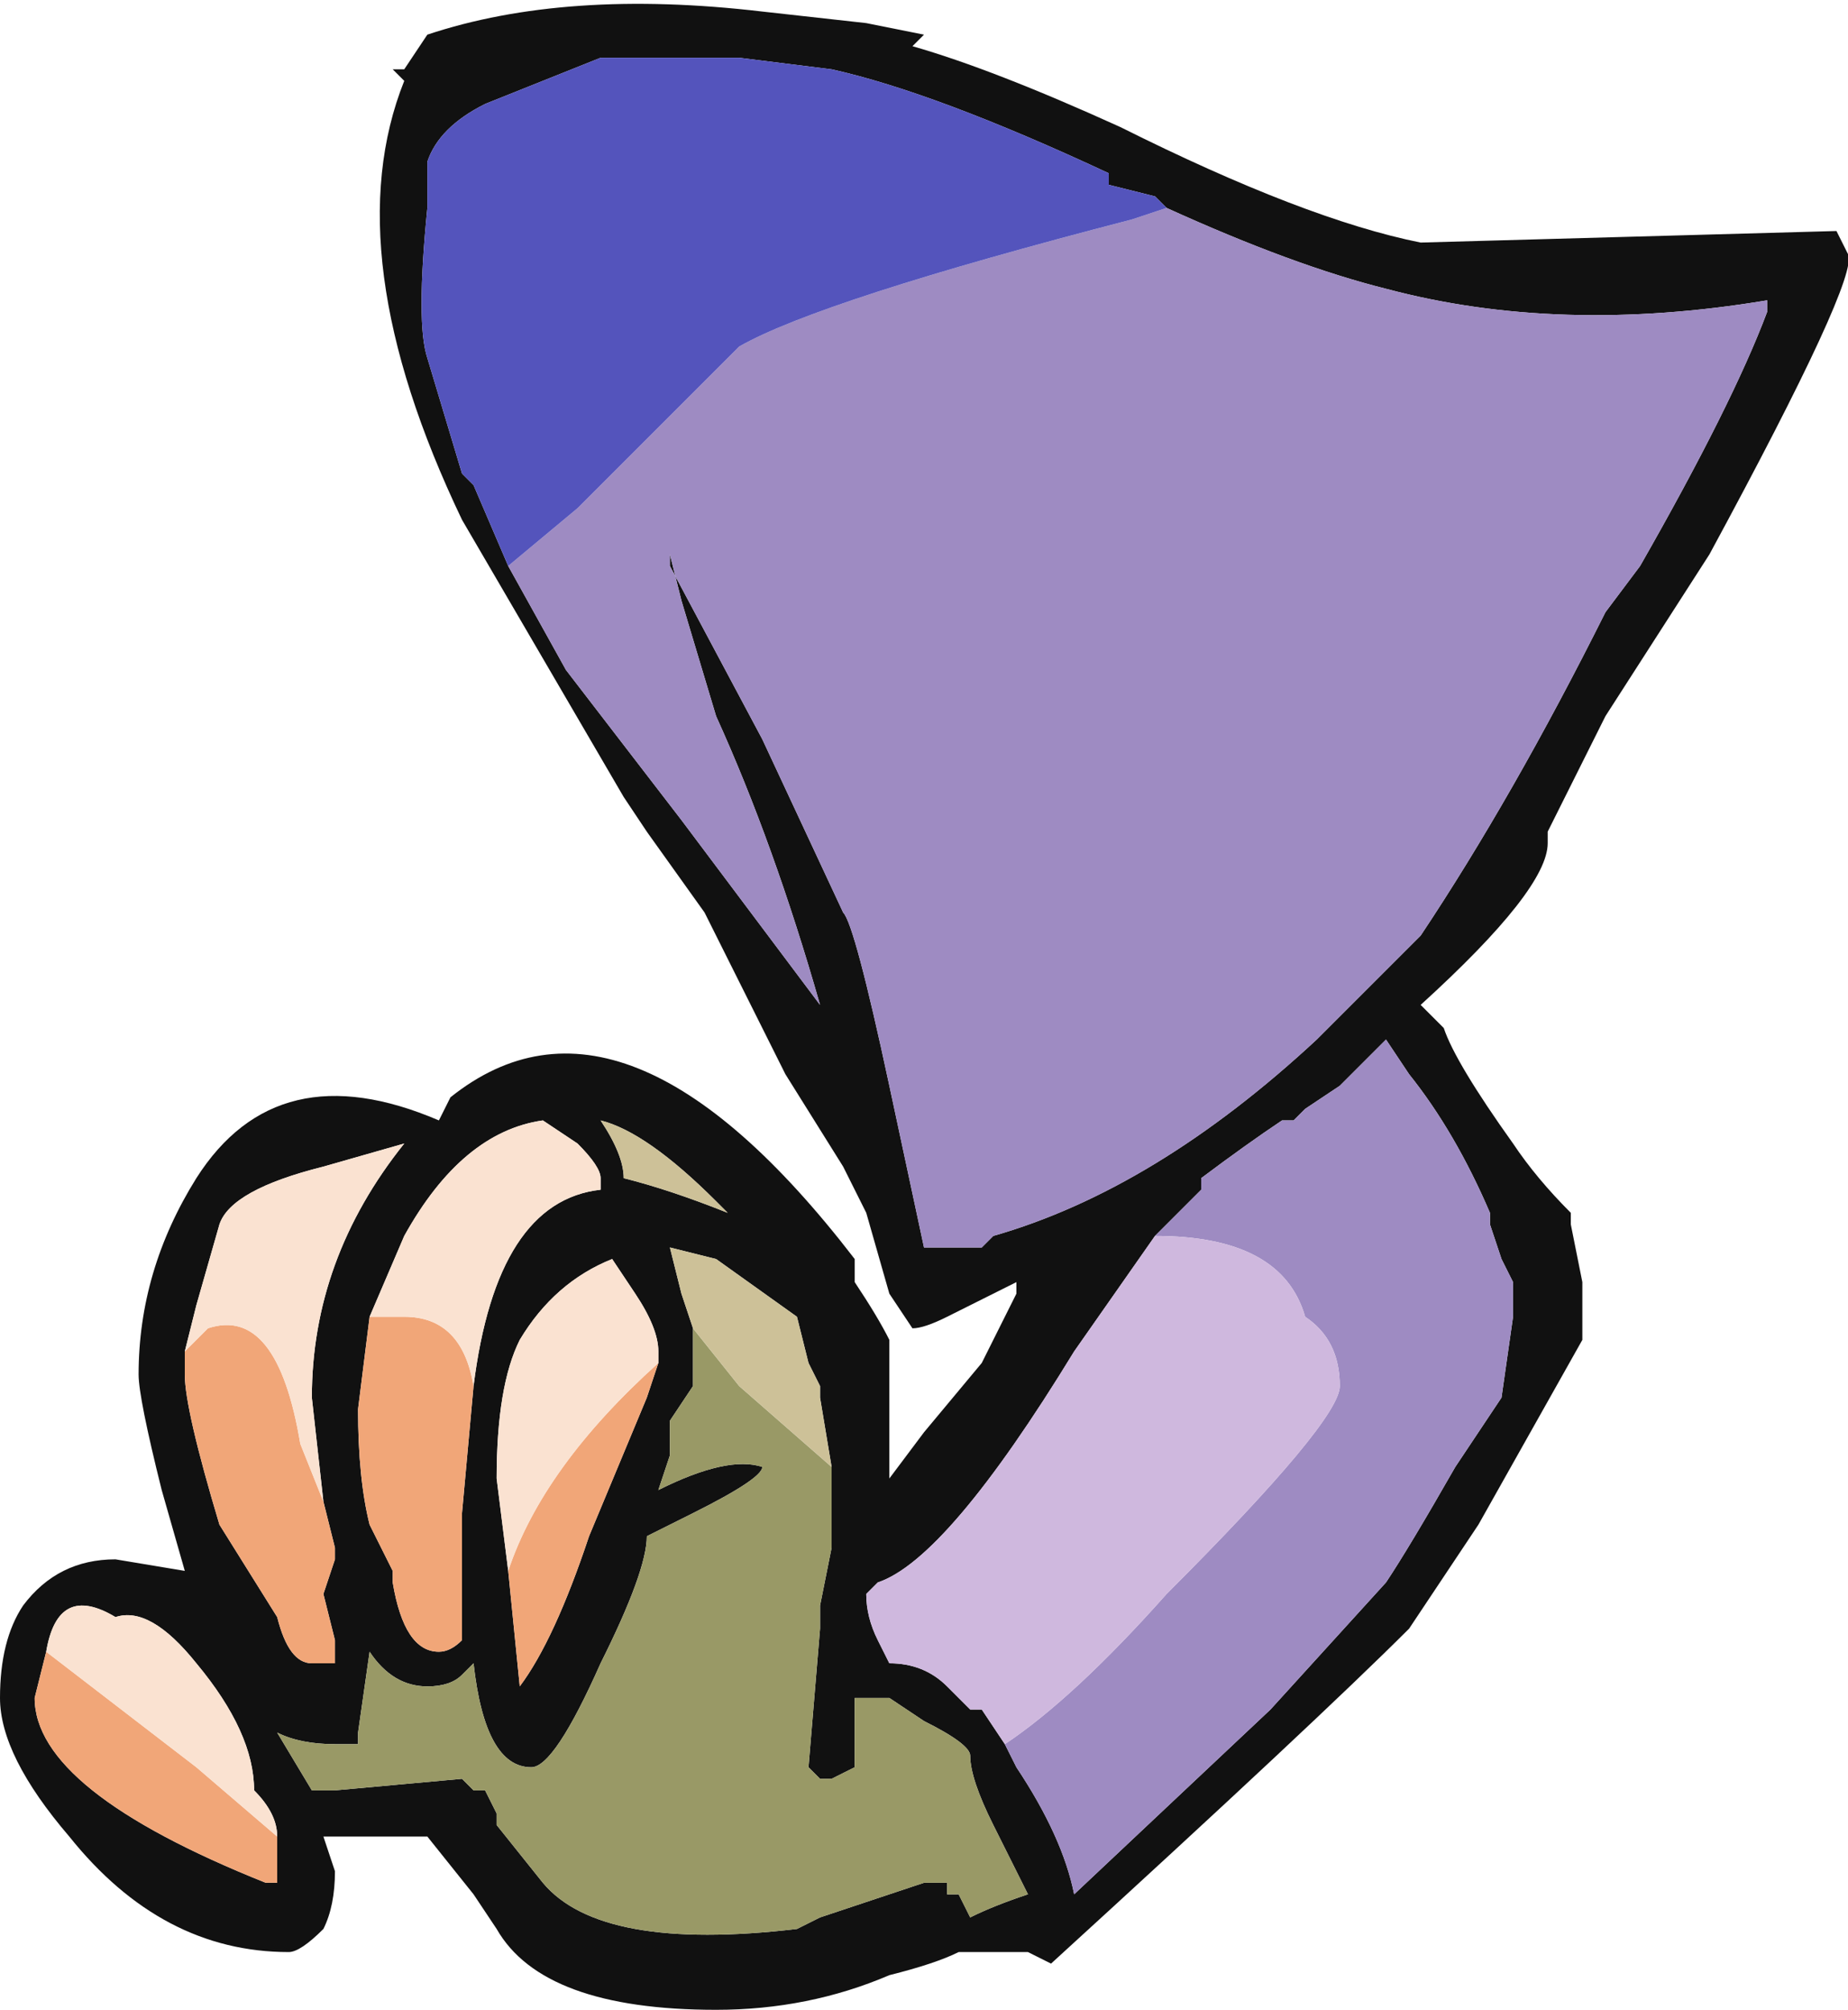 <?xml version="1.0" encoding="UTF-8" standalone="no"?>
<svg xmlns:ffdec="https://www.free-decompiler.com/flash" xmlns:xlink="http://www.w3.org/1999/xlink" ffdec:objectType="shape" height="8.7px" width="8.0px" xmlns="http://www.w3.org/2000/svg">
  <g transform="matrix(1.0, 0.0, 0.0, 1.0, 3.95, 8.05)">
    <path d="M0.9 -7.5 Q1.7 -7.1 2.2 -7.0 L4.0 -7.05 4.05 -6.95 Q4.1 -6.85 3.45 -5.65 L3.0 -4.95 2.75 -4.45 2.75 -4.4 Q2.75 -4.2 2.2 -3.7 L2.3 -3.6 Q2.35 -3.45 2.6 -3.1 2.7 -2.95 2.85 -2.8 L2.85 -2.75 2.9 -2.5 2.9 -2.25 2.45 -1.45 2.15 -1.0 Q1.75 -0.6 0.6 0.45 L0.5 0.4 0.2 0.4 Q0.1 0.45 -0.1 0.5 -0.45 0.65 -0.85 0.65 -1.6 0.65 -1.8 0.3 L-1.9 0.15 -2.1 -0.1 -2.55 -0.1 -2.5 0.05 Q-2.5 0.2 -2.55 0.3 -2.65 0.4 -2.7 0.4 -3.25 0.4 -3.65 -0.1 -3.95 -0.45 -3.95 -0.7 -3.95 -0.95 -3.85 -1.1 -3.7 -1.3 -3.45 -1.3 L-3.15 -1.25 -3.25 -1.6 Q-3.35 -2.0 -3.35 -2.1 -3.35 -2.55 -3.1 -2.95 -2.75 -3.5 -2.05 -3.2 L-2.0 -3.3 Q-1.25 -3.9 -0.25 -2.6 L-0.25 -2.5 Q-0.15 -2.35 -0.1 -2.25 L-0.1 -2.1 Q-0.1 -1.85 -0.1 -1.65 L0.05 -1.85 0.3 -2.15 0.45 -2.45 0.45 -2.5 0.15 -2.35 Q0.05 -2.3 0.0 -2.3 L-0.1 -2.45 -0.2 -2.8 -0.3 -3.0 -0.55 -3.4 -0.9 -4.1 -1.15 -4.45 -1.25 -4.6 -1.95 -5.8 Q-2.5 -6.95 -2.2 -7.7 L-2.25 -7.75 -2.2 -7.75 -2.1 -7.9 Q-1.5 -8.1 -0.65 -8.0 L-0.2 -7.95 0.05 -7.9 0.0 -7.85 Q0.35 -7.75 0.9 -7.5 M1.1 -7.15 L1.05 -7.2 0.85 -7.25 0.85 -7.3 Q0.1 -7.65 -0.35 -7.75 L-0.75 -7.8 -1.35 -7.8 -1.85 -7.6 Q-2.05 -7.5 -2.1 -7.35 L-2.1 -7.15 Q-2.15 -6.65 -2.1 -6.5 L-1.95 -6.0 -1.9 -5.95 -1.75 -5.6 -1.5 -5.15 -1.0 -4.5 -0.4 -3.7 Q-0.6 -4.4 -0.85 -4.95 L-1.0 -5.45 -1.05 -5.65 -1.05 -5.6 -0.65 -4.85 -0.3 -4.1 Q-0.25 -4.05 -0.1 -3.35 L0.05 -2.65 0.3 -2.65 0.35 -2.7 Q1.05 -2.9 1.75 -3.55 L2.2 -4.0 Q2.6 -4.6 3.0 -5.4 L3.15 -5.6 Q3.55 -6.3 3.7 -6.7 L3.7 -6.75 Q2.8 -6.6 2.05 -6.8 1.65 -6.9 1.1 -7.15 M0.4 -0.5 L0.45 -0.4 Q0.65 -0.1 0.7 0.15 L1.55 -0.65 2.05 -1.2 Q2.15 -1.35 2.35 -1.7 L2.55 -2.0 2.6 -2.35 2.6 -2.5 2.55 -2.6 2.5 -2.75 2.5 -2.8 Q2.35 -3.15 2.15 -3.4 L2.05 -3.55 1.85 -3.35 1.7 -3.25 1.65 -3.2 1.6 -3.2 Q1.45 -3.1 1.25 -2.95 L1.25 -2.9 1.05 -2.7 0.7 -2.2 Q0.15 -1.3 -0.15 -1.2 L-0.2 -1.15 Q-0.2 -1.05 -0.15 -0.95 L-0.1 -0.85 Q0.05 -0.85 0.15 -0.75 L0.25 -0.65 0.3 -0.65 0.4 -0.5 M-0.95 -2.3 L-0.95 -2.05 -1.05 -1.9 -1.05 -1.75 -1.1 -1.6 Q-0.8 -1.75 -0.65 -1.7 -0.65 -1.65 -0.95 -1.5 L-1.15 -1.4 Q-1.15 -1.25 -1.35 -0.85 -1.55 -0.4 -1.65 -0.4 -1.85 -0.4 -1.9 -0.85 L-1.95 -0.8 Q-2.0 -0.75 -2.1 -0.75 -2.25 -0.75 -2.35 -0.9 L-2.4 -0.55 -2.4 -0.5 -2.5 -0.5 Q-2.65 -0.5 -2.75 -0.55 L-2.6 -0.3 -2.5 -0.3 -1.95 -0.35 -1.9 -0.3 -1.85 -0.3 -1.8 -0.2 -1.8 -0.15 -1.6 0.1 Q-1.35 0.4 -0.5 0.3 L-0.4 0.25 0.05 0.1 0.15 0.1 0.15 0.15 0.2 0.15 0.25 0.25 Q0.35 0.2 0.5 0.15 L0.35 -0.15 Q0.25 -0.35 0.25 -0.45 0.25 -0.5 0.05 -0.6 L-0.1 -0.7 -0.25 -0.7 -0.25 -0.4 -0.35 -0.35 -0.4 -0.35 -0.45 -0.4 -0.4 -1.0 -0.4 -1.1 -0.35 -1.35 -0.35 -1.7 -0.4 -2.0 -0.4 -2.05 -0.45 -2.15 -0.5 -2.35 -0.85 -2.6 -1.05 -2.65 -1.0 -2.45 -0.95 -2.3 M-3.15 -2.2 L-3.15 -2.1 Q-3.15 -1.95 -3.0 -1.45 L-2.75 -1.05 Q-2.7 -0.85 -2.6 -0.85 L-2.5 -0.85 -2.5 -0.95 -2.55 -1.15 -2.5 -1.3 -2.5 -1.35 -2.55 -1.55 -2.6 -2.0 Q-2.6 -2.6 -2.2 -3.1 L-2.55 -3.0 Q-2.95 -2.9 -3.0 -2.75 L-3.1 -2.4 -3.15 -2.2 M-2.75 -0.1 Q-2.75 -0.2 -2.85 -0.3 -2.85 -0.55 -3.1 -0.85 -3.3 -1.1 -3.45 -1.05 -3.7 -1.2 -3.75 -0.9 L-3.8 -0.7 Q-3.8 -0.3 -2.8 0.1 L-2.75 0.1 Q-2.75 0.15 -2.75 0.05 L-2.75 -0.1 M-0.85 -2.85 Q-1.15 -3.15 -1.35 -3.2 -1.25 -3.05 -1.25 -2.95 -1.05 -2.9 -0.8 -2.8 L-0.85 -2.85 M-1.9 -2.05 Q-1.8 -2.85 -1.35 -2.9 L-1.35 -2.95 Q-1.35 -3.0 -1.45 -3.1 L-1.6 -3.2 Q-1.95 -3.15 -2.2 -2.7 L-2.35 -2.35 -2.4 -1.95 Q-2.4 -1.65 -2.35 -1.45 L-2.25 -1.25 -2.25 -1.2 Q-2.2 -0.9 -2.05 -0.9 -2.0 -0.9 -1.95 -0.95 L-1.95 -1.5 -1.9 -2.05 M-1.1 -2.15 L-1.1 -2.2 Q-1.1 -2.3 -1.2 -2.45 L-1.3 -2.6 Q-1.55 -2.5 -1.7 -2.25 -1.8 -2.05 -1.8 -1.65 L-1.75 -1.25 -1.7 -0.75 Q-1.55 -0.95 -1.4 -1.4 L-1.15 -2.0 -1.1 -2.15" fill="#111111" fill-rule="evenodd" stroke="none"/>
    <path d="M-2.55 -1.55 L-2.5 -1.35 -2.5 -1.3 -2.55 -1.15 -2.5 -0.95 -2.5 -0.85 -2.6 -0.85 Q-2.7 -0.85 -2.75 -1.05 L-3.0 -1.45 Q-3.15 -1.95 -3.15 -2.1 L-3.15 -2.2 -3.05 -2.3 Q-2.75 -2.4 -2.65 -1.8 L-2.55 -1.55 M-3.75 -0.9 L-3.1 -0.4 -2.75 -0.1 -2.75 0.05 Q-2.75 0.15 -2.75 0.1 L-2.8 0.1 Q-3.8 -0.3 -3.8 -0.7 L-3.75 -0.9 M-2.35 -2.35 L-2.2 -2.35 Q-1.95 -2.35 -1.9 -2.05 L-1.95 -1.5 -1.95 -0.95 Q-2.0 -0.9 -2.05 -0.9 -2.2 -0.9 -2.25 -1.2 L-2.25 -1.25 -2.35 -1.45 Q-2.4 -1.65 -2.4 -1.95 L-2.35 -2.35 M-1.75 -1.25 Q-1.6 -1.7 -1.1 -2.15 L-1.15 -2.0 -1.4 -1.4 Q-1.55 -0.95 -1.7 -0.75 L-1.75 -1.25" fill="#f1a678" fill-rule="evenodd" stroke="none"/>
    <path d="M-2.55 -1.55 L-2.65 -1.8 Q-2.75 -2.4 -3.05 -2.3 L-3.15 -2.2 -3.1 -2.4 -3.0 -2.75 Q-2.95 -2.9 -2.55 -3.0 L-2.2 -3.1 Q-2.6 -2.6 -2.6 -2.0 L-2.55 -1.55 M-2.75 -0.1 L-3.1 -0.4 -3.75 -0.9 Q-3.7 -1.2 -3.45 -1.05 -3.3 -1.1 -3.1 -0.85 -2.85 -0.55 -2.85 -0.3 -2.75 -0.2 -2.75 -0.1 M-2.35 -2.35 L-2.2 -2.7 Q-1.95 -3.15 -1.6 -3.2 L-1.45 -3.1 Q-1.35 -3.0 -1.35 -2.95 L-1.35 -2.9 Q-1.8 -2.85 -1.9 -2.05 -1.95 -2.35 -2.2 -2.35 L-2.35 -2.35 M-1.75 -1.25 L-1.8 -1.65 Q-1.8 -2.05 -1.7 -2.25 -1.55 -2.5 -1.3 -2.6 L-1.2 -2.45 Q-1.1 -2.3 -1.1 -2.2 L-1.1 -2.15 Q-1.6 -1.7 -1.75 -1.25" fill="#fae2d1" fill-rule="evenodd" stroke="none"/>
    <path d="M-1.75 -5.6 L-1.45 -5.85 -0.75 -6.55 Q-0.4 -6.75 0.95 -7.1 L1.1 -7.15 Q1.65 -6.9 2.05 -6.8 2.8 -6.6 3.7 -6.75 L3.7 -6.7 Q3.55 -6.3 3.15 -5.6 L3.0 -5.4 Q2.6 -4.6 2.2 -4.0 L1.75 -3.55 Q1.05 -2.9 0.35 -2.7 L0.3 -2.65 0.05 -2.65 -0.1 -3.35 Q-0.25 -4.05 -0.3 -4.1 L-0.65 -4.85 -1.05 -5.6 -1.05 -5.65 -1.0 -5.45 -0.85 -4.95 Q-0.6 -4.4 -0.4 -3.7 L-1.0 -4.5 -1.5 -5.15 -1.75 -5.6 M1.05 -2.7 L1.25 -2.9 1.25 -2.95 Q1.45 -3.1 1.6 -3.2 L1.65 -3.2 1.7 -3.25 1.85 -3.35 2.05 -3.55 2.15 -3.4 Q2.35 -3.15 2.5 -2.8 L2.5 -2.75 2.55 -2.6 2.6 -2.5 2.6 -2.35 2.55 -2.0 2.35 -1.7 Q2.15 -1.35 2.05 -1.2 L1.55 -0.65 0.7 0.15 Q0.65 -0.1 0.45 -0.4 L0.4 -0.5 Q0.7 -0.7 1.1 -1.15 1.85 -1.9 1.85 -2.05 1.85 -2.25 1.7 -2.35 1.6 -2.7 1.05 -2.7" fill="#9e8bc2" fill-rule="evenodd" stroke="none"/>
    <path d="M-0.35 -1.7 L-0.35 -1.35 -0.4 -1.1 -0.4 -1.0 -0.45 -0.4 -0.4 -0.35 -0.35 -0.35 -0.25 -0.4 -0.25 -0.7 -0.1 -0.7 0.05 -0.6 Q0.25 -0.5 0.25 -0.45 0.25 -0.35 0.35 -0.15 L0.5 0.15 Q0.35 0.2 0.25 0.25 L0.2 0.15 0.15 0.15 0.15 0.1 0.05 0.1 -0.4 0.25 -0.5 0.3 Q-1.35 0.4 -1.6 0.1 L-1.8 -0.15 -1.8 -0.2 -1.85 -0.3 -1.9 -0.3 -1.95 -0.35 -2.5 -0.3 -2.6 -0.3 -2.75 -0.55 Q-2.65 -0.5 -2.5 -0.5 L-2.4 -0.5 -2.4 -0.55 -2.35 -0.9 Q-2.25 -0.75 -2.1 -0.75 -2.0 -0.75 -1.95 -0.8 L-1.9 -0.85 Q-1.85 -0.4 -1.65 -0.4 -1.55 -0.4 -1.35 -0.85 -1.15 -1.25 -1.15 -1.4 L-0.95 -1.5 Q-0.65 -1.65 -0.65 -1.7 -0.8 -1.75 -1.1 -1.6 L-1.05 -1.75 -1.05 -1.9 -0.95 -2.05 -0.95 -2.3 -0.75 -2.05 -0.35 -1.7" fill="#999966" fill-rule="evenodd" stroke="none"/>
    <path d="M-0.35 -1.7 L-0.75 -2.05 -0.95 -2.3 -1.0 -2.45 -1.05 -2.65 -0.85 -2.6 -0.5 -2.35 -0.45 -2.15 -0.4 -2.05 -0.4 -2.0 -0.35 -1.7 M-0.85 -2.85 L-0.8 -2.8 Q-1.05 -2.9 -1.25 -2.95 -1.25 -3.05 -1.35 -3.2 -1.15 -3.15 -0.85 -2.85" fill="#cdc198" fill-rule="evenodd" stroke="none"/>
    <path d="M1.1 -7.15 L0.95 -7.1 Q-0.4 -6.75 -0.75 -6.55 L-1.45 -5.85 -1.75 -5.6 -1.9 -5.95 -1.95 -6.0 -2.1 -6.5 Q-2.15 -6.65 -2.1 -7.15 L-2.1 -7.35 Q-2.05 -7.5 -1.85 -7.6 L-1.35 -7.8 -0.75 -7.8 -0.35 -7.75 Q0.1 -7.65 0.85 -7.3 L0.85 -7.25 1.05 -7.2 1.1 -7.15" fill="#5454bc" fill-rule="evenodd" stroke="none"/>
    <path d="M1.05 -2.7 Q1.6 -2.7 1.7 -2.35 1.85 -2.25 1.85 -2.05 1.85 -1.9 1.1 -1.15 0.7 -0.7 0.4 -0.5 L0.3 -0.65 0.25 -0.65 0.15 -0.75 Q0.05 -0.85 -0.1 -0.85 L-0.15 -0.95 Q-0.2 -1.05 -0.2 -1.15 L-0.15 -1.2 Q0.15 -1.3 0.7 -2.2 L1.05 -2.7" fill="#cfb8de" fill-rule="evenodd" stroke="none"/>
  </g>
</svg>
